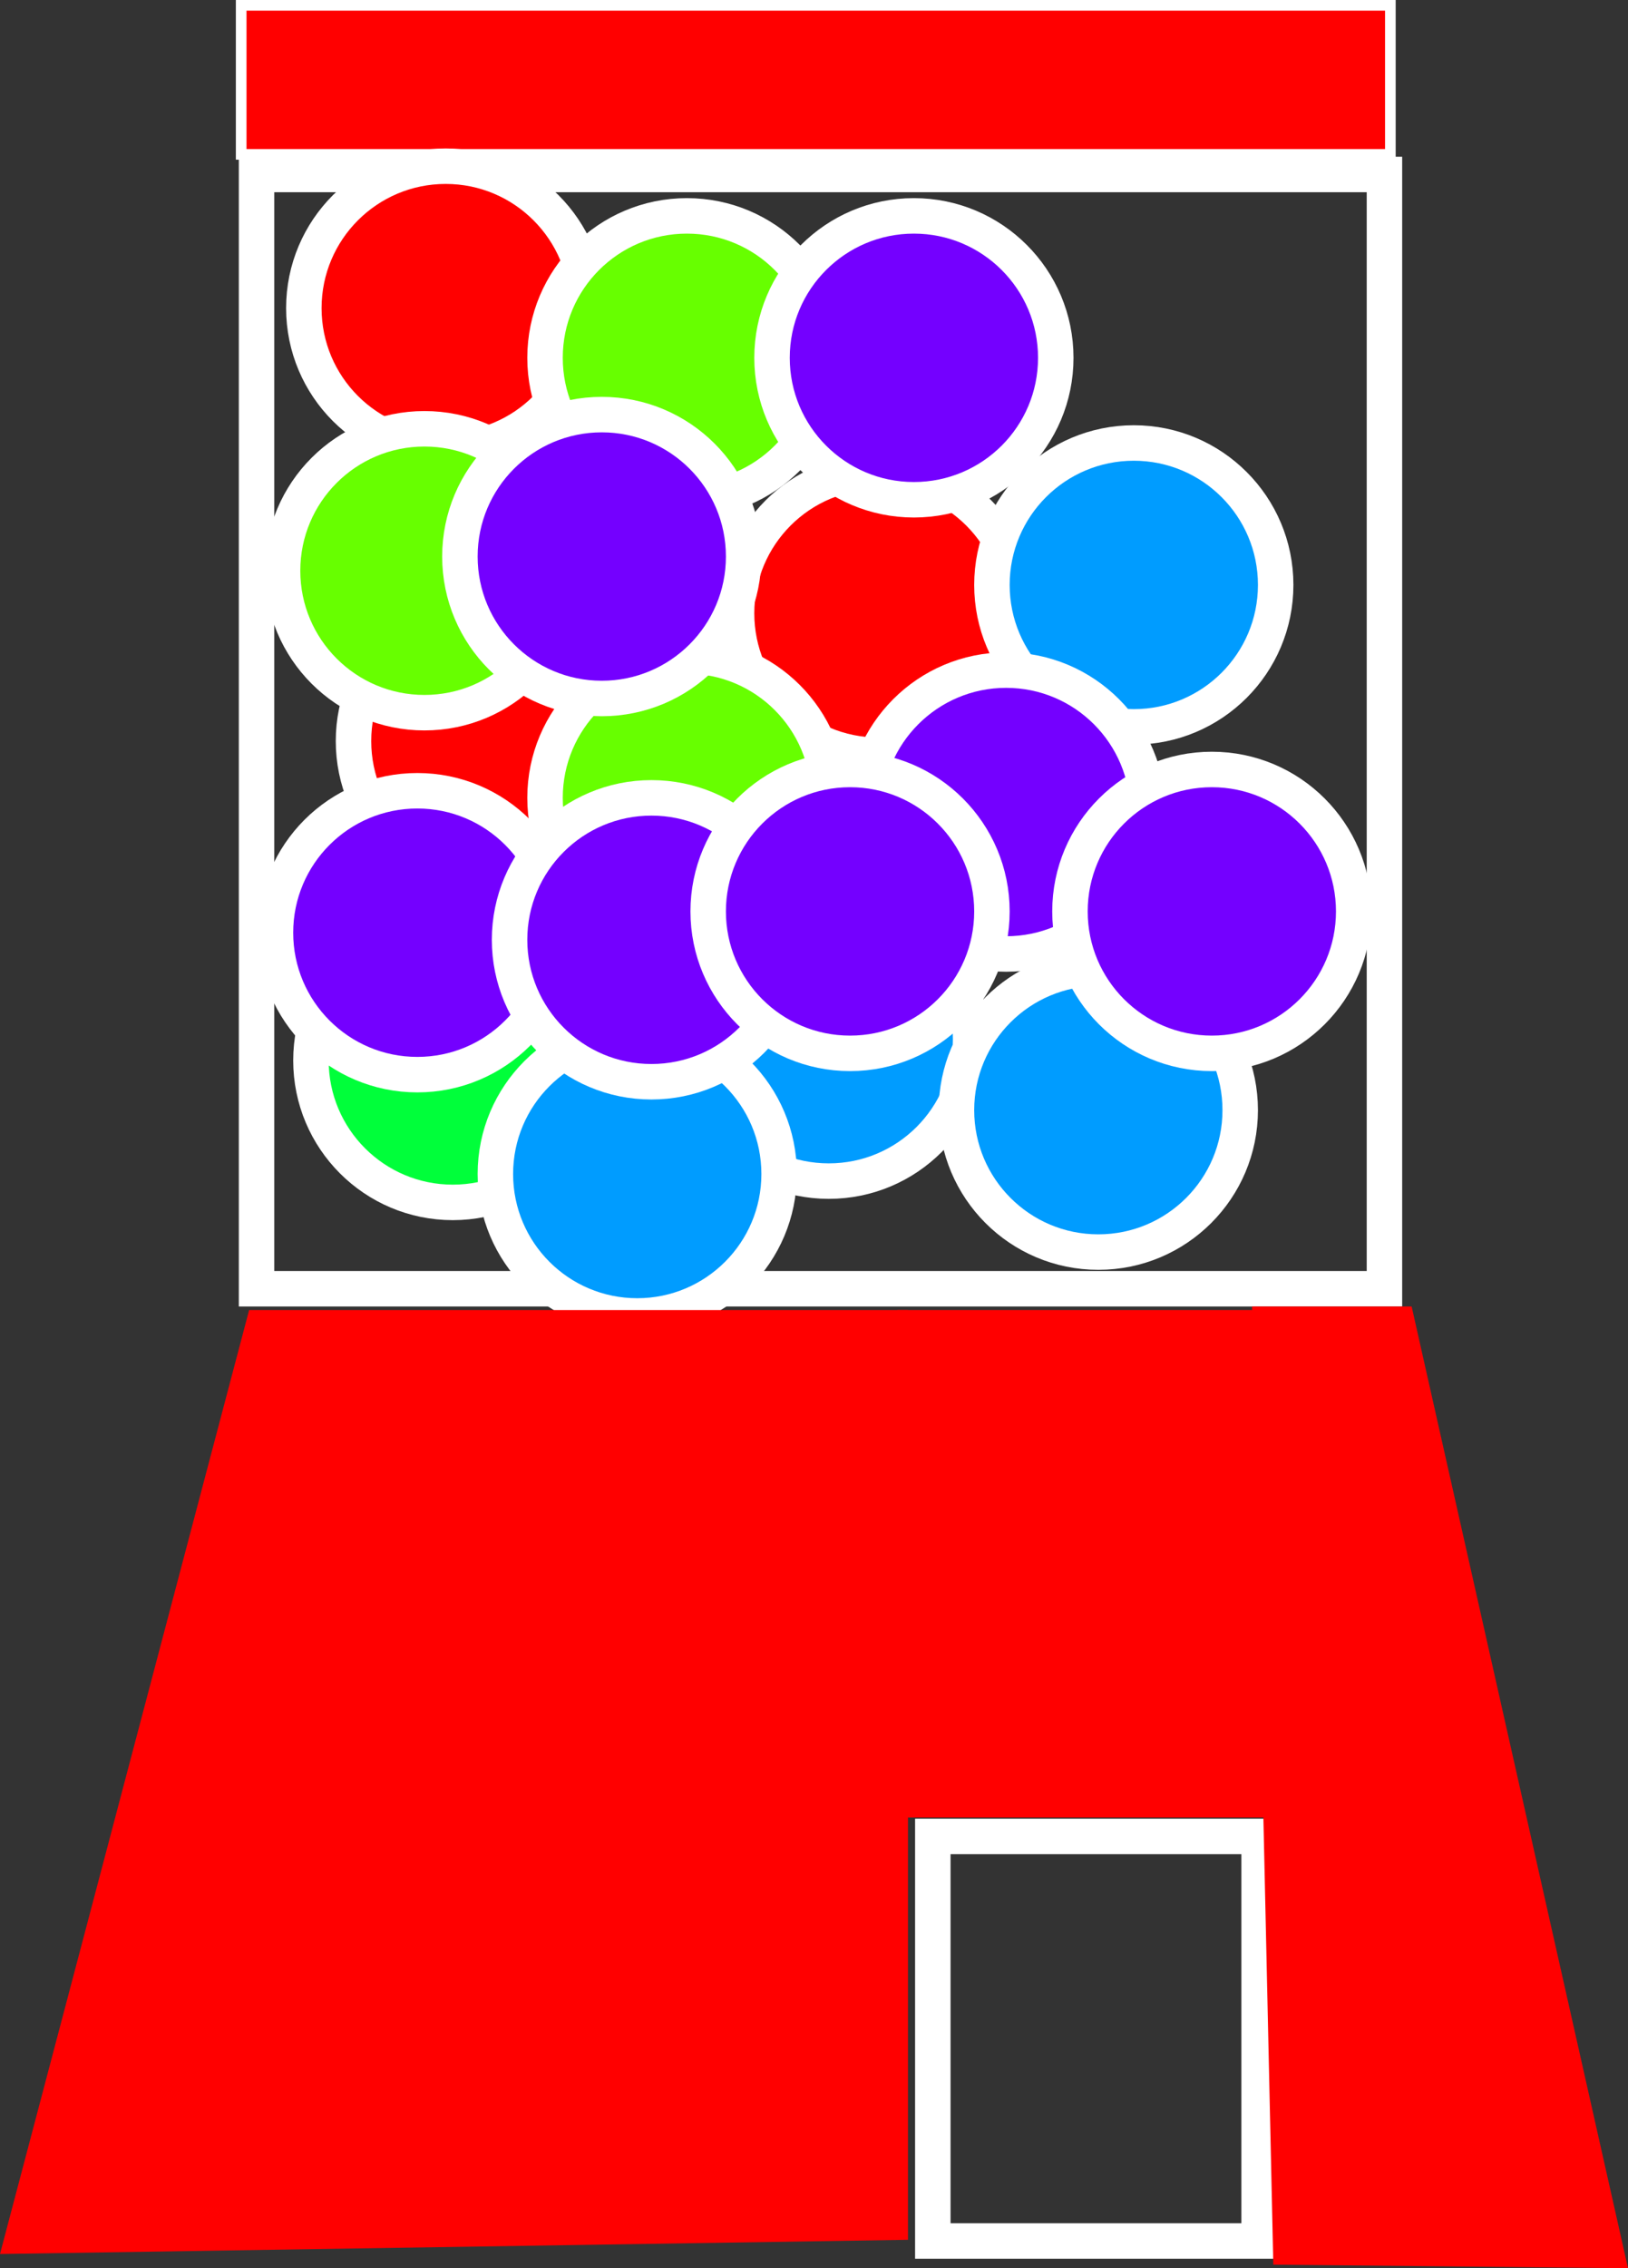 <svg version="1.1" xmlns="http://www.w3.org/2000/svg" xmlns:xlink="http://www.w3.org/1999/xlink" width="229.5" height="319.583" viewBox="0,0,229.5,319.583"><rect x="0" y="0" width="229.5" height="319.583" fill="#333333" stroke="none"/><g transform="translate(-121.667,-1.417)"><g data-paper-data="{&quot;isPaintingLayer&quot;:true}" fill-rule="nonzero" stroke-linecap="butt" stroke-linejoin="miter" stroke-miterlimit="10" stroke-dasharray="" stroke-dashoffset="0" style="mix-blend-mode: normal"><path d="M155.667,23.167v-21h162v21z" fill="#ff0000" stroke="#ffffff" stroke-width="1.5"/><path d="M157.833,183v-157h159v157z" fill="none" stroke="#ffffff" stroke-width="5"/><path d="M164.5,44.833c0,-11.046 8.954,-20 20,-20c11.046,0 20,8.954 20,20c0,11.046 -8.954,20 -20,20c-11.046,0 -20,-8.954 -20,-20z" fill="#ff0000" stroke="#ffffff" stroke-width="5"/><path d="M198.5,51.833c0,-11.046 8.954,-20 20,-20c11.046,0 20,8.954 20,20c0,11.046 -8.954,20 -20,20c-11.046,0 -20,-8.954 -20,-20z" fill="#67ff00" stroke="#ffffff" stroke-width="5"/><path d="M165.5,150.833c0,-11.046 8.954,-20 20,-20c11.046,0 20,8.954 20,20c0,11.046 -8.954,20 -20,20c-11.046,0 -20,-8.954 -20,-20z" fill="#00ff3a" stroke="#ffffff" stroke-width="5"/><path d="M218.5,147.833c0,-11.046 8.954,-20 20,-20c11.046,0 20,8.954 20,20c0,11.046 -8.954,20 -20,20c-11.046,0 -20,-8.954 -20,-20z" fill="#009cff" stroke="#ffffff" stroke-width="5"/><path d="M171.5,105.833c0,-11.046 8.954,-20 20,-20c11.046,0 20,8.954 20,20c0,11.046 -8.954,20 -20,20c-11.046,0 -20,-8.954 -20,-20z" fill="#ff0000" stroke="#ffffff" stroke-width="5"/><path d="M225.5,87.833c0,-11.046 8.954,-20 20,-20c11.046,0 20,8.954 20,20c0,11.046 -8.954,20 -20,20c-11.046,0 -20,-8.954 -20,-20z" fill="#ff0000" stroke="#ffffff" stroke-width="5"/><path d="M261.5,83.833c0,-11.046 8.954,-20 20,-20c11.046,0 20,8.954 20,20c0,11.046 -8.954,20 -20,20c-11.046,0 -20,-8.954 -20,-20z" fill="#009cff" stroke="#ffffff" stroke-width="5"/><path d="M191.5,166.833c0,-11.046 8.954,-20 20,-20c11.046,0 20,8.954 20,20c0,11.046 -8.954,20 -20,20c-11.046,0 -20,-8.954 -20,-20z" fill="#009cff" stroke="#ffffff" stroke-width="5"/><path d="M256.5,157.833c0,-11.046 8.954,-20 20,-20c11.046,0 20,8.954 20,20c0,11.046 -8.954,20 -20,20c-11.046,0 -20,-8.954 -20,-20z" fill="#009cff" stroke="#ffffff" stroke-width="5"/><path d="M161.5,81.833c0,-11.046 8.954,-20 20,-20c11.046,0 20,8.954 20,20c0,11.046 -8.954,20 -20,20c-11.046,0 -20,-8.954 -20,-20z" fill="#67ff00" stroke="#ffffff" stroke-width="5"/><path d="M198.5,113.833c0,-11.046 8.954,-20 20,-20c11.046,0 20,8.954 20,20c0,11.046 -8.954,20 -20,20c-11.046,0 -20,-8.954 -20,-20z" fill="#67ff00" stroke="#ffffff" stroke-width="5"/><path d="M186.5,79.833c0,-11.046 8.954,-20 20,-20c11.046,0 20,8.954 20,20c0,11.046 -8.954,20 -20,20c-11.046,0 -20,-8.954 -20,-20z" fill="#7400ff" stroke="#ffffff" stroke-width="5"/><path d="M230.5,51.833c0,-11.046 8.954,-20 20,-20c11.046,0 20,8.954 20,20c0,11.046 -8.954,20 -20,20c-11.046,0 -20,-8.954 -20,-20z" fill="#7400ff" stroke="#ffffff" stroke-width="5"/><path d="M160.5,132.833c0,-11.046 8.954,-20 20,-20c11.046,0 20,8.954 20,20c0,11.046 -8.954,20 -20,20c-11.046,0 -20,-8.954 -20,-20z" fill="#7400ff" stroke="#ffffff" stroke-width="5"/><path d="M243.5,115.833c0,-11.046 8.954,-20 20,-20c11.046,0 20,8.954 20,20c0,11.046 -8.954,20 -20,20c-11.046,0 -20,-8.954 -20,-20z" fill="#7400ff" stroke="#ffffff" stroke-width="5"/><path d="M193.5,133.833c0,-11.046 8.954,-20 20,-20c11.046,0 20,8.954 20,20c0,11.046 -8.954,20 -20,20c-11.046,0 -20,-8.954 -20,-20z" fill="#7400ff" stroke="#ffffff" stroke-width="5"/><path d="M221.5,129.833c0,-11.046 8.954,-20 20,-20c11.046,0 20,8.954 20,20c0,11.046 -8.954,20 -20,20c-11.046,0 -20,-8.954 -20,-20z" fill="#7400ff" stroke="#ffffff" stroke-width="5"/><path d="M272.5,129.833c0,-11.046 8.954,-20 20,-20c11.046,0 20,8.954 20,20c0,11.046 -8.954,20 -20,20c-11.046,0 -20,-8.954 -20,-20z" fill="#7400ff" stroke="#ffffff" stroke-width="5"/><path d="M253.167,317.167v-57h46v57z" fill="none" stroke="#ffffff" stroke-width="5"/><path d="M121.667,319l35.12,-133h92.88v131z" fill="#ff0000" stroke="none" stroke-width="0"/><path d="M248.167,257.5v-71.5h53v71.5z" fill="#ff0000" stroke="none" stroke-width="0"/><path d="M301.167,320.5l-3,-135h22.5l30.5,135.5z" fill="#ff0000" stroke="none" stroke-width="0"/></g></g></svg>